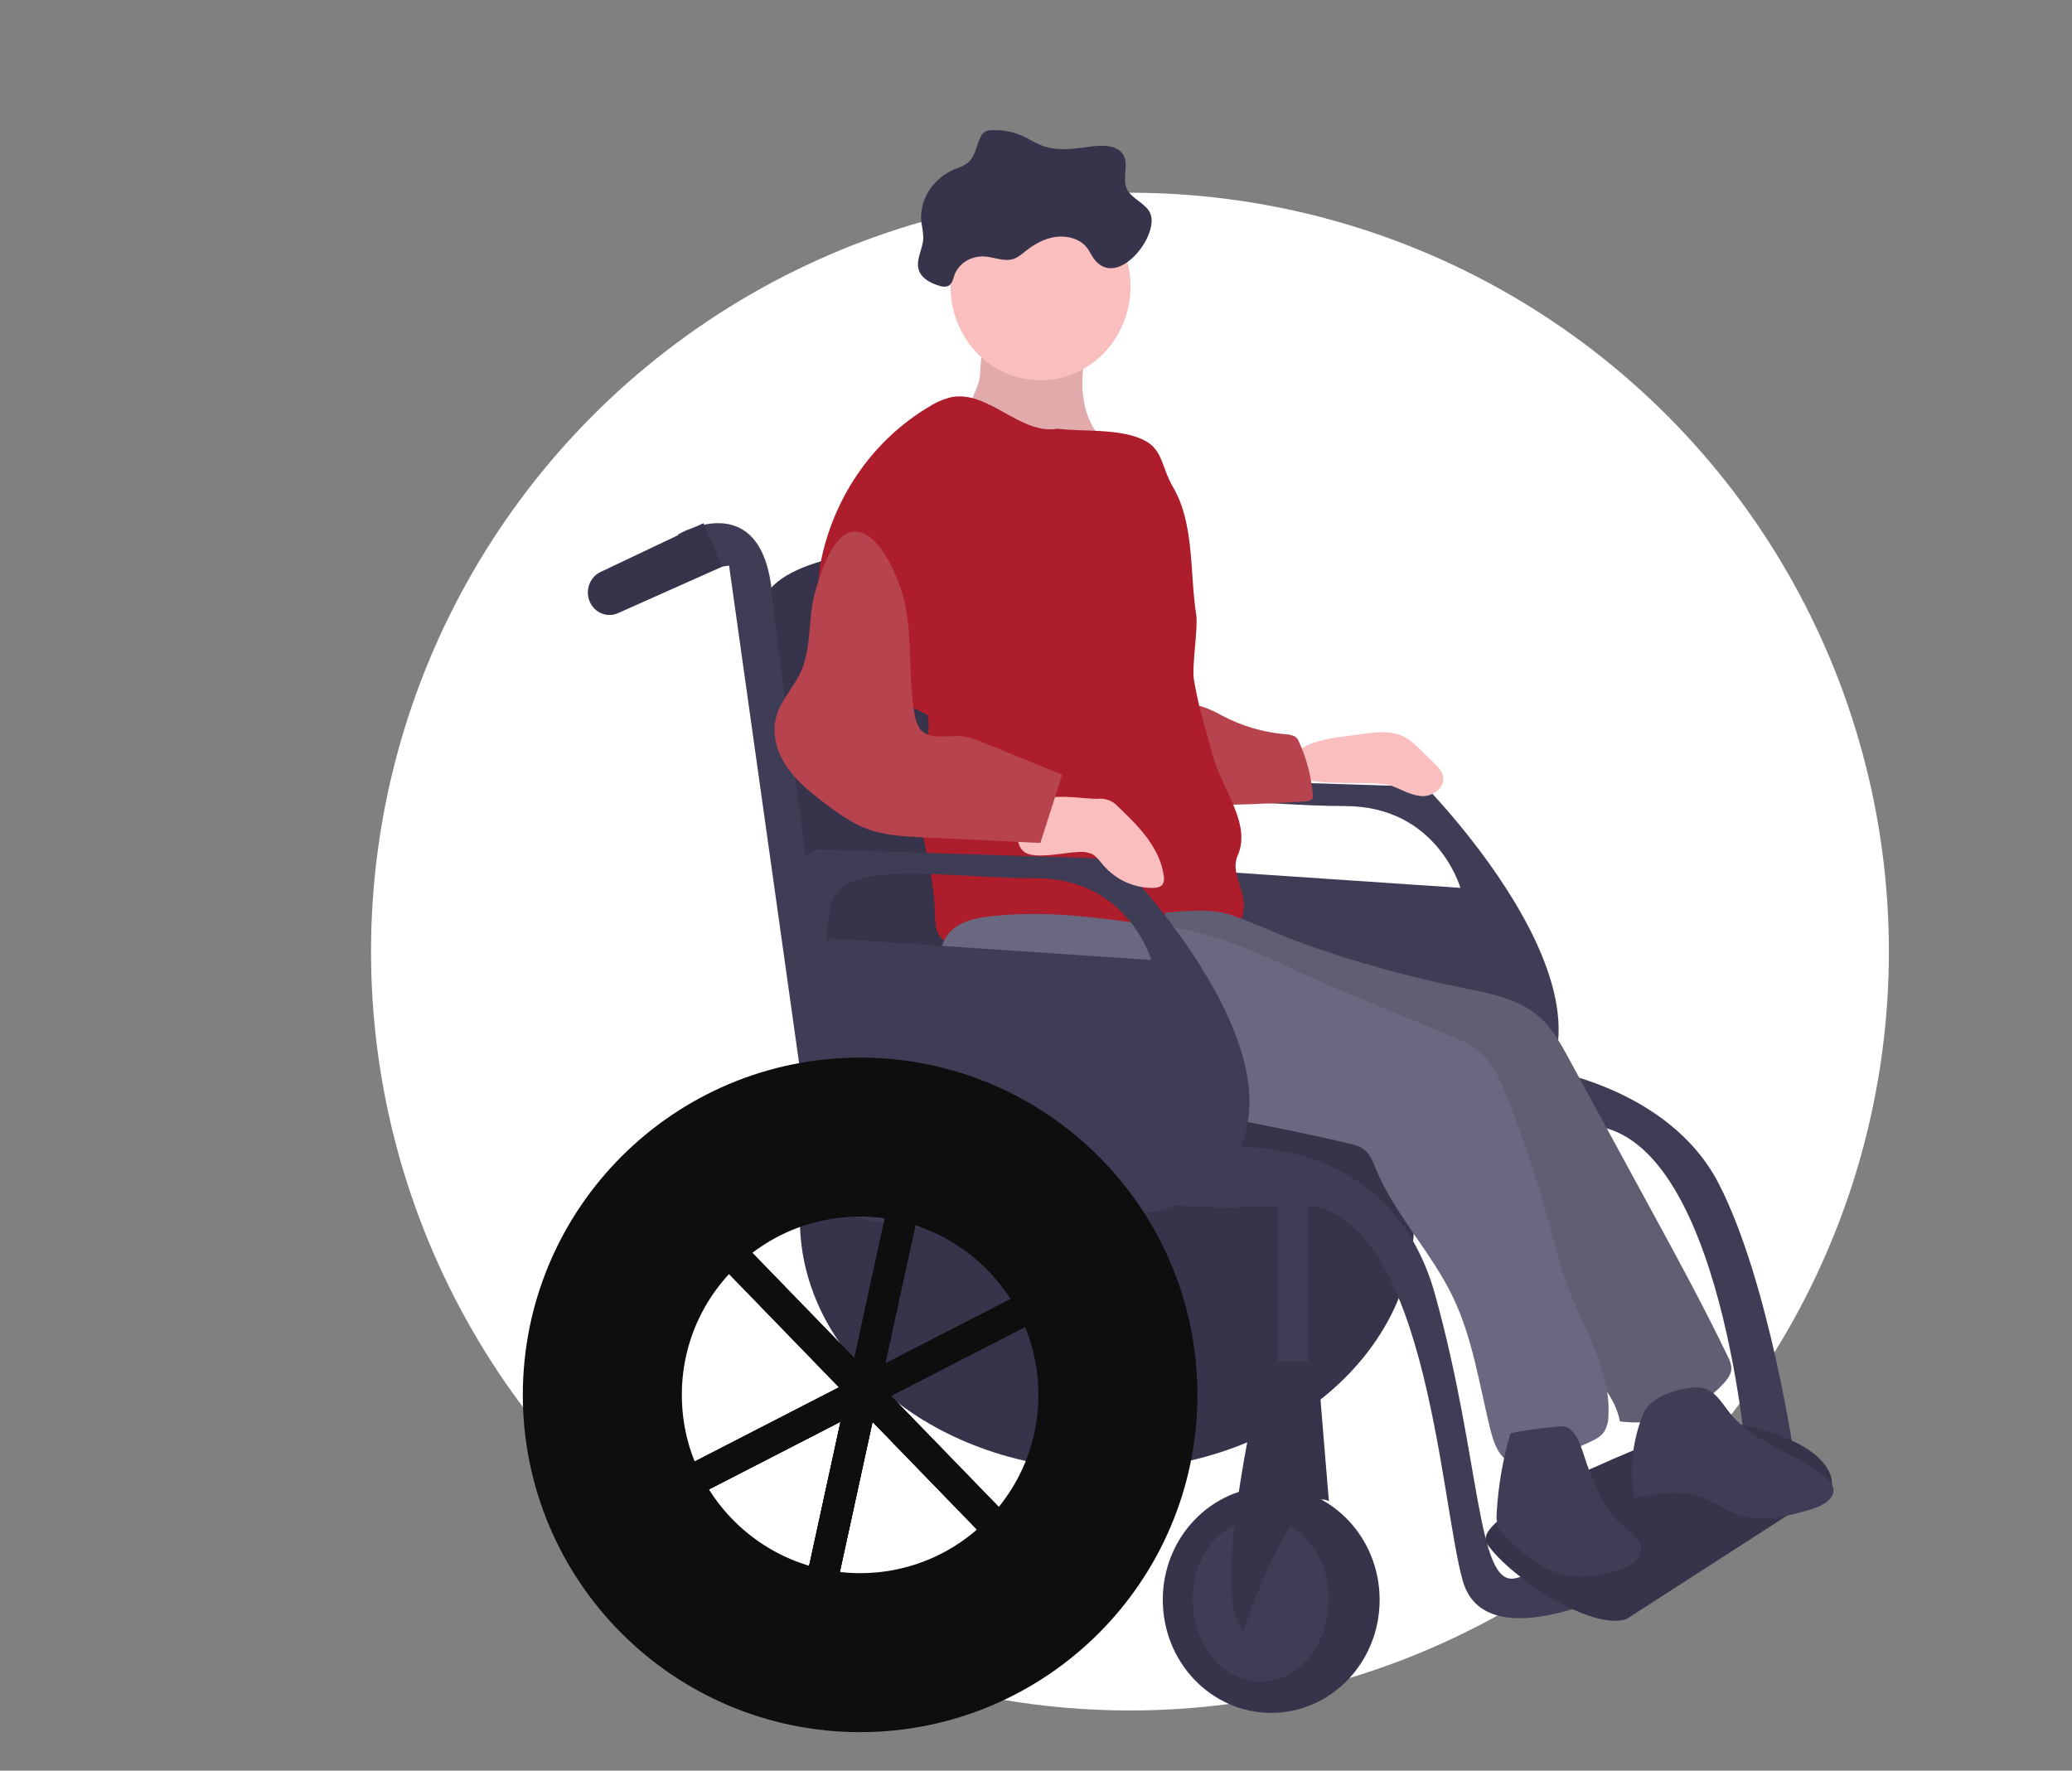<svg width="860" height="735" viewBox="0 0 860 735" fill="none" xmlns="http://www.w3.org/2000/svg">
<rect x="0" y="0" width="860" height="735" fill="#808080" stroke="none"/>
<g id="wheelchair">
<circle id="background" cx="469" cy="395" r="315" fill="white"/>
<g id="man">
<path id="Vector" d="M459.5 610.132C389.084 610.132 332 563.589 332 506.175C332 448.762 389.084 402.219 459.5 402.219C529.916 402.219 587 448.762 587 506.175C587 563.589 529.916 610.132 459.5 610.132Z" fill="#36334A"/>
<path id="Vector_2" d="M397.369 173.925C417.273 182.98 438.977 186.9 460.642 185.353C455.076 181.214 451.505 174.568 450.066 167.6C448.626 160.632 449.174 153.349 450.661 146.392C450.933 145.597 450.917 144.727 450.616 143.944C450.312 143.551 449.927 143.234 449.489 143.017C449.051 142.799 448.573 142.687 448.088 142.688C439.698 141.47 415.666 136.183 409.277 143.672C406.249 147.221 407.408 154.114 406.303 158.449C405.847 160.239 400.007 175.129 397.369 173.925Z" fill="#FBBEBE"/>
<path id="Vector_3" opacity="0.1" d="M397.369 173.925C417.273 182.98 438.977 186.9 460.642 185.353C455.076 181.214 451.505 174.568 450.066 167.6C448.626 160.632 449.174 153.349 450.661 146.392C450.933 145.597 450.917 144.727 450.616 143.944C450.312 143.551 449.927 143.234 449.489 143.017C449.051 142.799 448.573 142.687 448.088 142.688C439.698 141.47 415.666 136.183 409.277 143.672C406.249 147.221 407.408 154.114 406.303 158.449C405.847 160.239 400.007 175.129 397.369 173.925Z" fill="black"/>
<path id="Vector_4" d="M467.301 322.615L591.782 326.609C591.782 326.609 701.9 438.432 610.933 472.378C610.933 472.378 498.9 491.348 472.089 469.383C472.089 469.383 438.575 331.601 467.301 322.615ZM473.047 359.557L606.145 368.543C606.145 368.543 596.57 334.596 558.268 334.596C519.966 334.596 476.877 325.611 473.047 346.578C469.216 367.544 473.047 359.557 473.047 359.557Z" fill="#3F3D56"/>
<path id="Vector_5" d="M565.436 304.702C571.645 303.712 578.395 303.139 583.834 306.417C585.644 307.598 587.325 308.981 588.847 310.542C591.034 312.635 593.204 314.747 595.357 316.878C596.932 318.436 598.58 320.154 598.984 322.379C599.815 326.955 594.745 330.641 590.281 330.462C585.817 330.283 581.812 327.726 577.596 326.185C569.106 323.082 537.881 328.387 536.175 318.853C534.006 306.732 558.531 305.848 565.436 304.702Z" fill="#FBBEBE"/>
<path id="Vector_6" d="M507.245 297.048C515.363 301.347 524.204 303.965 533.279 304.755C534.695 304.78 536.094 305.09 537.397 305.67C538.186 306.176 538.79 306.942 539.114 307.847C542.304 314.811 544.274 322.312 544.934 329.998C545.02 330.367 545.002 330.754 544.883 331.113C544.764 331.472 544.548 331.787 544.262 332.022C543.389 332.477 542.423 332.703 541.448 332.68C526.55 333.666 511.603 334.196 496.607 334.269C495.945 334.322 495.28 334.228 494.655 333.992C494.439 333.871 494.248 333.707 494.094 333.508C493.94 333.309 493.826 333.08 493.758 332.834C490.24 323.712 488.581 313.926 488.887 304.099C489.279 292.526 492.529 288.902 507.245 297.048Z" fill="#B6434E"/>
<path id="Vector_7" d="M339.948 401.491L503.688 395.5L465.386 226.767C465.386 226.767 312.179 214.786 316.009 255.722C319.839 296.657 339.948 401.491 339.948 401.491Z" fill="#36334A"/>
<path id="Vector_8" d="M498.02 482.149C498.02 482.149 596.57 500.334 631.999 446.419C667.428 392.505 497.943 421.459 497.943 421.459L483.58 462.394L498.02 482.149Z" fill="#36334A"/>
<path id="Vector_9" d="M527.627 711C502.771 711 482.622 689.991 482.622 664.074C482.622 638.158 502.771 617.149 527.627 617.149C552.482 617.149 572.631 638.158 572.631 664.074C572.631 689.991 552.482 711 527.627 711Z" fill="#36334A"/>
<path id="Vector_10" d="M523.318 698.021C507.717 698.021 495.07 682.822 495.07 664.074C495.07 645.326 507.717 630.128 523.318 630.128C538.918 630.128 551.565 645.326 551.565 664.074C551.565 682.822 538.918 698.021 523.318 698.021Z" fill="#3F3D56"/>
<path id="Vector_11" d="M281.538 221.775C281.538 221.775 318.882 199.81 320.797 251.728L352.396 493.345H338.99L302.604 234.755C302.604 234.755 284.41 237.75 281.538 237.75C278.665 237.75 281.538 221.775 281.538 221.775Z" fill="#3F3D56"/>
<path id="Vector_12" d="M244.327 248.435C244.668 249.717 245.269 250.908 246.088 251.929C246.908 252.95 247.927 253.776 249.077 254.352C250.228 254.929 251.483 255.242 252.759 255.271C254.035 255.3 255.303 255.045 256.476 254.522L299.797 235.21L291.939 217.161L249.244 237.437C247.302 238.359 245.74 239.974 244.839 241.99C243.937 244.006 243.756 246.291 244.327 248.435Z" fill="#36334A"/>
<path id="Vector_13" d="M507.518 476.372C507.518 476.372 576.462 468.385 595.612 537.275C614.763 606.166 612.848 659.082 629.127 655.089C645.405 651.095 679.876 637.117 679.876 637.117L677.004 658.084C677.004 658.084 616.678 690.033 607.103 656.087C597.528 622.141 591.782 497.339 537.202 500.334C482.622 503.329 473.047 497.339 473.047 497.339L507.518 476.372Z" fill="#3F3D56"/>
<path id="Vector_14" d="M638.702 443.424C638.702 443.424 692.324 450.413 713.39 491.348C734.456 532.283 744.989 606.166 744.989 606.166H724.881C724.881 606.166 713.39 459.399 653.065 467.386L638.702 443.424Z" fill="#3F3D56"/>
<path id="Vector_15" d="M675.089 672.062L760.31 617.149C760.31 617.149 765.098 597.18 710.518 589.193C710.518 589.193 607.326 626.823 617.269 640.956C627.211 655.089 660.726 677.054 675.089 672.062Z" fill="#36334A"/>
<path id="Vector_16" d="M542.947 493.345V610.16H530.499V491.348L542.947 493.345Z" fill="#3F3D56"/>
<path id="Vector_17" d="M524.754 565.231C524.754 565.231 500.815 663.076 516.136 677.054C516.136 677.054 536.245 615.152 551.565 623.139L546.778 565.231H524.754Z" fill="#36334A"/>
<path id="Vector_18" d="M431.872 157.877C411.248 157.877 394.528 140.443 394.528 118.938C394.528 97.433 411.248 80 431.872 80C452.497 80 469.216 97.433 469.216 118.938C469.216 140.443 452.497 157.877 431.872 157.877Z" fill="#FBBEBE"/>
<path id="Vector_19" d="M438.935 177.955C423.706 180.653 410.544 162.191 395.298 164.787C391.983 165.495 388.81 166.797 385.921 168.635C374.69 175.259 364.905 184.248 357.185 195.028C349.466 205.808 343.982 218.145 341.081 231.254C339.358 239.262 338.692 247.946 341.936 255.424C343.66 259.399 346.388 262.794 349.116 266.102C359.26 278.402 370.392 290.66 384.865 296.611C386.278 301.717 384.921 307.245 383.226 312.257C376.148 333.182 387.403 355.733 387.977 377.913C388.075 381.707 387.966 385.864 390.241 388.827C392.767 392.115 397.276 392.699 401.31 392.936C438.286 395.108 475.211 389.194 511.812 383.297C512.77 383.229 513.695 382.902 514.496 382.35C515.699 381.348 515.881 379.556 516.138 377.973C517.495 369.592 510.358 362.797 513.742 355.064C519.56 341.771 506.87 327.235 503.209 313.131C499.549 299.026 498.107 296.545 495.549 282.18C494.592 276.808 497.348 260.615 496.506 255.222C493.759 237.608 495.837 217.545 486.931 202.306C481.58 193.15 482.969 186.031 473.421 182.05C463.347 177.849 449.713 179.263 438.935 177.955Z" fill="#AE1D2B"/>
<path id="Vector_20" d="M607.587 410.169C618.735 412.411 630.572 414.549 639.151 422.303C644.391 427.039 647.912 433.458 651.333 439.747L686.236 503.911C696.881 523.48 707.531 543.06 717.182 563.181C718.026 564.645 718.52 566.298 718.625 568.002C718.587 570.403 717.039 572.467 715.454 574.21C709.948 580.162 703.184 584.69 695.702 587.433C688.22 590.176 680.227 591.058 672.36 590.009C669.959 577.047 658.143 568.481 652.352 556.742C649.169 550.292 647.891 543.039 645.836 536.108C638.174 510.26 619.986 489.503 602.328 469.679C593.982 460.31 585.439 450.778 574.687 444.63C562.072 437.418 547.434 435.422 533.337 432.427C519.24 429.432 504.643 424.89 494.668 414.08C490.434 409.424 487.246 403.845 485.334 397.746C483.422 391.647 482.834 385.182 483.612 378.817C492.643 378.158 502.694 376.934 511.406 379.962C521.524 383.48 531.31 388.287 541.443 391.88C563.063 399.547 585.163 405.658 607.587 410.169Z" fill="#696880"/>
<path id="Vector_21" opacity="0.1" d="M607.587 410.169C618.735 412.411 630.572 414.549 639.151 422.303C644.391 427.039 647.912 433.458 651.333 439.747L686.236 503.911C696.881 523.48 707.531 543.06 717.182 563.181C718.026 564.645 718.52 566.298 718.625 568.002C718.587 570.403 717.039 572.467 715.454 574.21C709.948 580.162 703.184 584.69 695.702 587.433C688.22 590.176 680.227 591.058 672.36 590.009C669.959 577.047 658.143 568.481 652.352 556.742C649.169 550.292 647.891 543.039 645.836 536.108C638.174 510.26 619.986 489.503 602.328 469.679C593.982 460.31 585.439 450.778 574.687 444.63C562.072 437.418 547.434 435.422 533.337 432.427C519.24 429.432 504.643 424.89 494.668 414.08C490.434 409.424 487.246 403.845 485.334 397.746C483.422 391.647 482.834 385.182 483.612 378.817C492.643 378.158 502.694 376.934 511.406 379.962C521.524 383.48 531.31 388.287 541.443 391.88C563.063 399.547 585.163 405.658 607.587 410.169Z" fill="black"/>
<path id="Vector_22" d="M758.063 613.633C759.306 614.561 760.262 615.848 760.812 617.335C762.08 621.838 756.675 625.011 752.35 626.308C742.633 629.224 732.265 632.146 722.573 629.141C716.629 627.299 711.457 623.35 705.551 621.377C696.788 618.45 687.296 620.112 678.236 621.799C676.212 609.924 677.574 597.69 682.153 586.613C685.059 579.622 696.694 576.22 703.621 575.913C711.193 575.578 713.823 581.403 718.194 586.765C728.839 599.824 745.798 602.851 758.063 613.633Z" fill="#3F3D56"/>
<path id="Vector_23" d="M600.472 429.295C605.83 431.516 611.323 433.829 615.526 437.945C619.963 442.29 622.56 448.251 624.928 454.098C631.927 471.381 637.885 489.101 642.768 507.157C645.235 516.281 647.434 525.509 650.758 534.332C657.392 551.94 668.648 568.804 667.59 587.69C667.597 589.985 667.004 592.238 665.877 594.209C664.375 596.482 661.818 597.689 659.389 598.788L646.657 604.553C639.825 607.646 631.487 610.62 625.383 606.169C621.298 603.191 619.666 597.789 618.434 592.753C613.984 574.565 611.234 555.673 603.26 538.844C594.248 519.824 579.01 504.453 570.947 484.975C569.805 482.218 568.723 479.26 566.479 477.379C564.626 475.824 562.223 475.219 559.904 474.668C512.083 463.315 463.183 457.104 415.745 444.122C409.001 442.276 401.945 440.085 397.134 434.823C390.463 427.527 389.868 416.437 389.654 406.359C389.521 400.044 389.549 393.183 393.239 388.174C397.4 382.524 404.862 381.033 411.656 380.287C437.714 377.429 461.749 381.932 487.414 385.229C510.896 388.247 534.547 402.067 556.454 411.096C571.133 417.146 585.806 423.212 600.472 429.295Z" fill="#696880"/>
<path id="Vector_24" d="M659.394 609.791C662.976 618.658 666.84 627.919 674.104 633.853C677.138 636.331 681.063 638.813 681.184 642.83C681.312 647.08 677.031 649.885 673.195 651.329C663.424 655.004 652.305 655.79 642.772 651.489C636.252 648.547 630.875 643.464 625.628 638.47C624.047 636.966 622.412 635.378 621.671 633.285C621.166 631.521 621.014 629.667 621.226 627.84C621.855 616.748 623.752 605.774 626.878 595.152C627.12 594.317 647.723 591.639 649.55 592.136C655.302 593.703 657.176 604.299 659.394 609.791Z" fill="#3F3D56"/>
<path id="Vector_25" d="M338.99 352.568L463.471 356.562C463.471 356.562 573.589 468.384 482.622 502.331C482.622 502.331 370.589 521.301 343.778 499.335C343.778 499.335 310.264 361.554 338.99 352.568ZM344.736 389.509L477.834 398.495C477.834 398.495 468.259 364.549 429.957 364.549C391.655 364.549 348.566 355.563 344.736 376.53C340.905 397.497 344.736 389.509 344.736 389.509Z" fill="#3F3D56"/>
<path id="Vector_26" d="M455.373 331.588C457.012 331.366 458.678 331.564 460.227 332.165C461.775 332.767 463.16 333.753 464.261 335.038C472.64 342.998 481.521 351.97 483.039 363.683C483.272 364.75 483.149 365.869 482.692 366.854C481.885 368.231 480.111 368.536 478.564 368.563C474.648 368.604 470.77 367.772 467.189 366.123C463.607 364.473 460.405 362.045 457.797 359C456.359 357.3 455.041 355.354 453.07 354.396C451.269 353.697 449.337 353.448 447.427 353.667C442.17 353.846 430.167 356.651 425.584 353.933C420.764 351.074 422.09 342.112 424.34 337.791C429.688 327.519 446.269 331.485 455.373 331.588Z" fill="#FBBEBE"/>
<path id="Vector_27" d="M338.417 245.328C335.197 256.127 337.083 268.291 332.521 278.552C329.493 285.362 323.799 290.852 322.035 298.13C320.369 305.008 322.601 312.419 326.517 318.221C330.432 324.022 335.884 328.477 341.351 332.698C347.338 337.321 353.555 341.833 360.609 344.332C367.644 346.826 375.184 347.203 382.607 347.557L431.808 349.909L440.87 321.583L408.811 308.49C405.602 307.18 402.334 305.855 398.897 305.59C392.963 305.132 385.726 307.403 381.915 302.639C380.705 300.888 379.935 298.848 379.676 296.707C376.567 280.066 379.273 262.459 374.487 246.256C372.118 238.237 365.283 222.15 355.962 220.734C346.083 219.234 340.651 237.834 338.417 245.328Z" fill="#B6434E"/>
</g>
<g id="wheel">
<path id="Vector_28" d="M464 579C464 638.094 416.094 686 357 686C297.906 686 250 638.094 250 579C250 519.906 297.906 472 357 472C416.094 472 464 519.906 464 579Z" stroke="#0E0E0F" stroke-width="66"/>
<g id="Rectangle 1">
<rect x="468.553" y="514" width="13" height="248" transform="rotate(62.789 468.553 514)" fill="#0E0E0F"/>
<rect x="468.553" y="514" width="13" height="248" transform="rotate(62.789 468.553 514)" fill="#0E0E0F"/>
<rect x="468.553" y="514" width="13" height="248" transform="rotate(62.789 468.553 514)" fill="#0E0E0F"/>
</g>
<g id="Rectangle 2">
<rect x="266" y="491.05" width="13" height="248" transform="rotate(-44.121 266 491.05)" fill="#0E0E0F"/>
<rect x="266" y="491.05" width="13" height="248" transform="rotate(-44.121 266 491.05)" fill="#0E0E0F"/>
<rect x="266" y="491.05" width="13" height="248" transform="rotate(-44.121 266 491.05)" fill="#0E0E0F"/>
</g>
<g id="Rectangle 3">
<rect x="376.776" y="462" width="13" height="248" transform="rotate(12.287 376.776 462)" fill="#0E0E0F"/>
<rect x="376.776" y="462" width="13" height="248" transform="rotate(12.287 376.776 462)" fill="#0E0E0F"/>
<rect x="376.776" y="462" width="13" height="248" transform="rotate(12.287 376.776 462)" fill="#0E0E0F"/>
</g>
</g>
<path id="hair" d="M477.427 88.563C475.582 84.321 469.63 82.567 467.68 78.364C465.583 73.844 468.87 68.092 466.017 63.933C463.143 59.743 456.444 60.234 451.112 61.044C444.816 61.999 438.121 62.642 432.249 60.355C429.637 59.339 427.319 57.786 424.79 56.608C420.769 54.741 416.292 53.85 411.788 54.02C410.772 53.999 409.767 54.219 408.87 54.658C408.018 55.221 407.361 55.997 406.978 56.893C405.142 60.535 404.879 65.08 401.554 67.692C399.956 68.947 397.884 69.538 395.97 70.342C391.515 72.31 387.826 75.482 385.403 79.43C382.979 83.377 381.937 87.911 382.418 92.418C382.855 94.505 383.131 96.618 383.242 98.74C383.112 103.403 379.782 108.061 381.483 112.458C382.747 115.726 386.446 117.66 390.07 118.668C391.101 119.052 392.243 119.104 393.311 118.818C395.17 118.129 395.541 115.942 396.135 114.188C396.975 111.892 398.593 109.901 400.756 108.506C402.918 107.111 405.511 106.385 408.156 106.434C412.383 106.599 416.658 108.771 420.646 107.479C422.605 106.843 424.138 105.457 425.704 104.206C429.309 101.328 433.572 98.933 438.308 98.32C443.044 97.707 448.291 99.169 451.081 102.726C452.207 104.163 452.889 105.854 453.964 107.323C463.62 120.526 481.414 97.725 477.427 88.563Z" fill="#36334A"/>
</g>
</svg>
